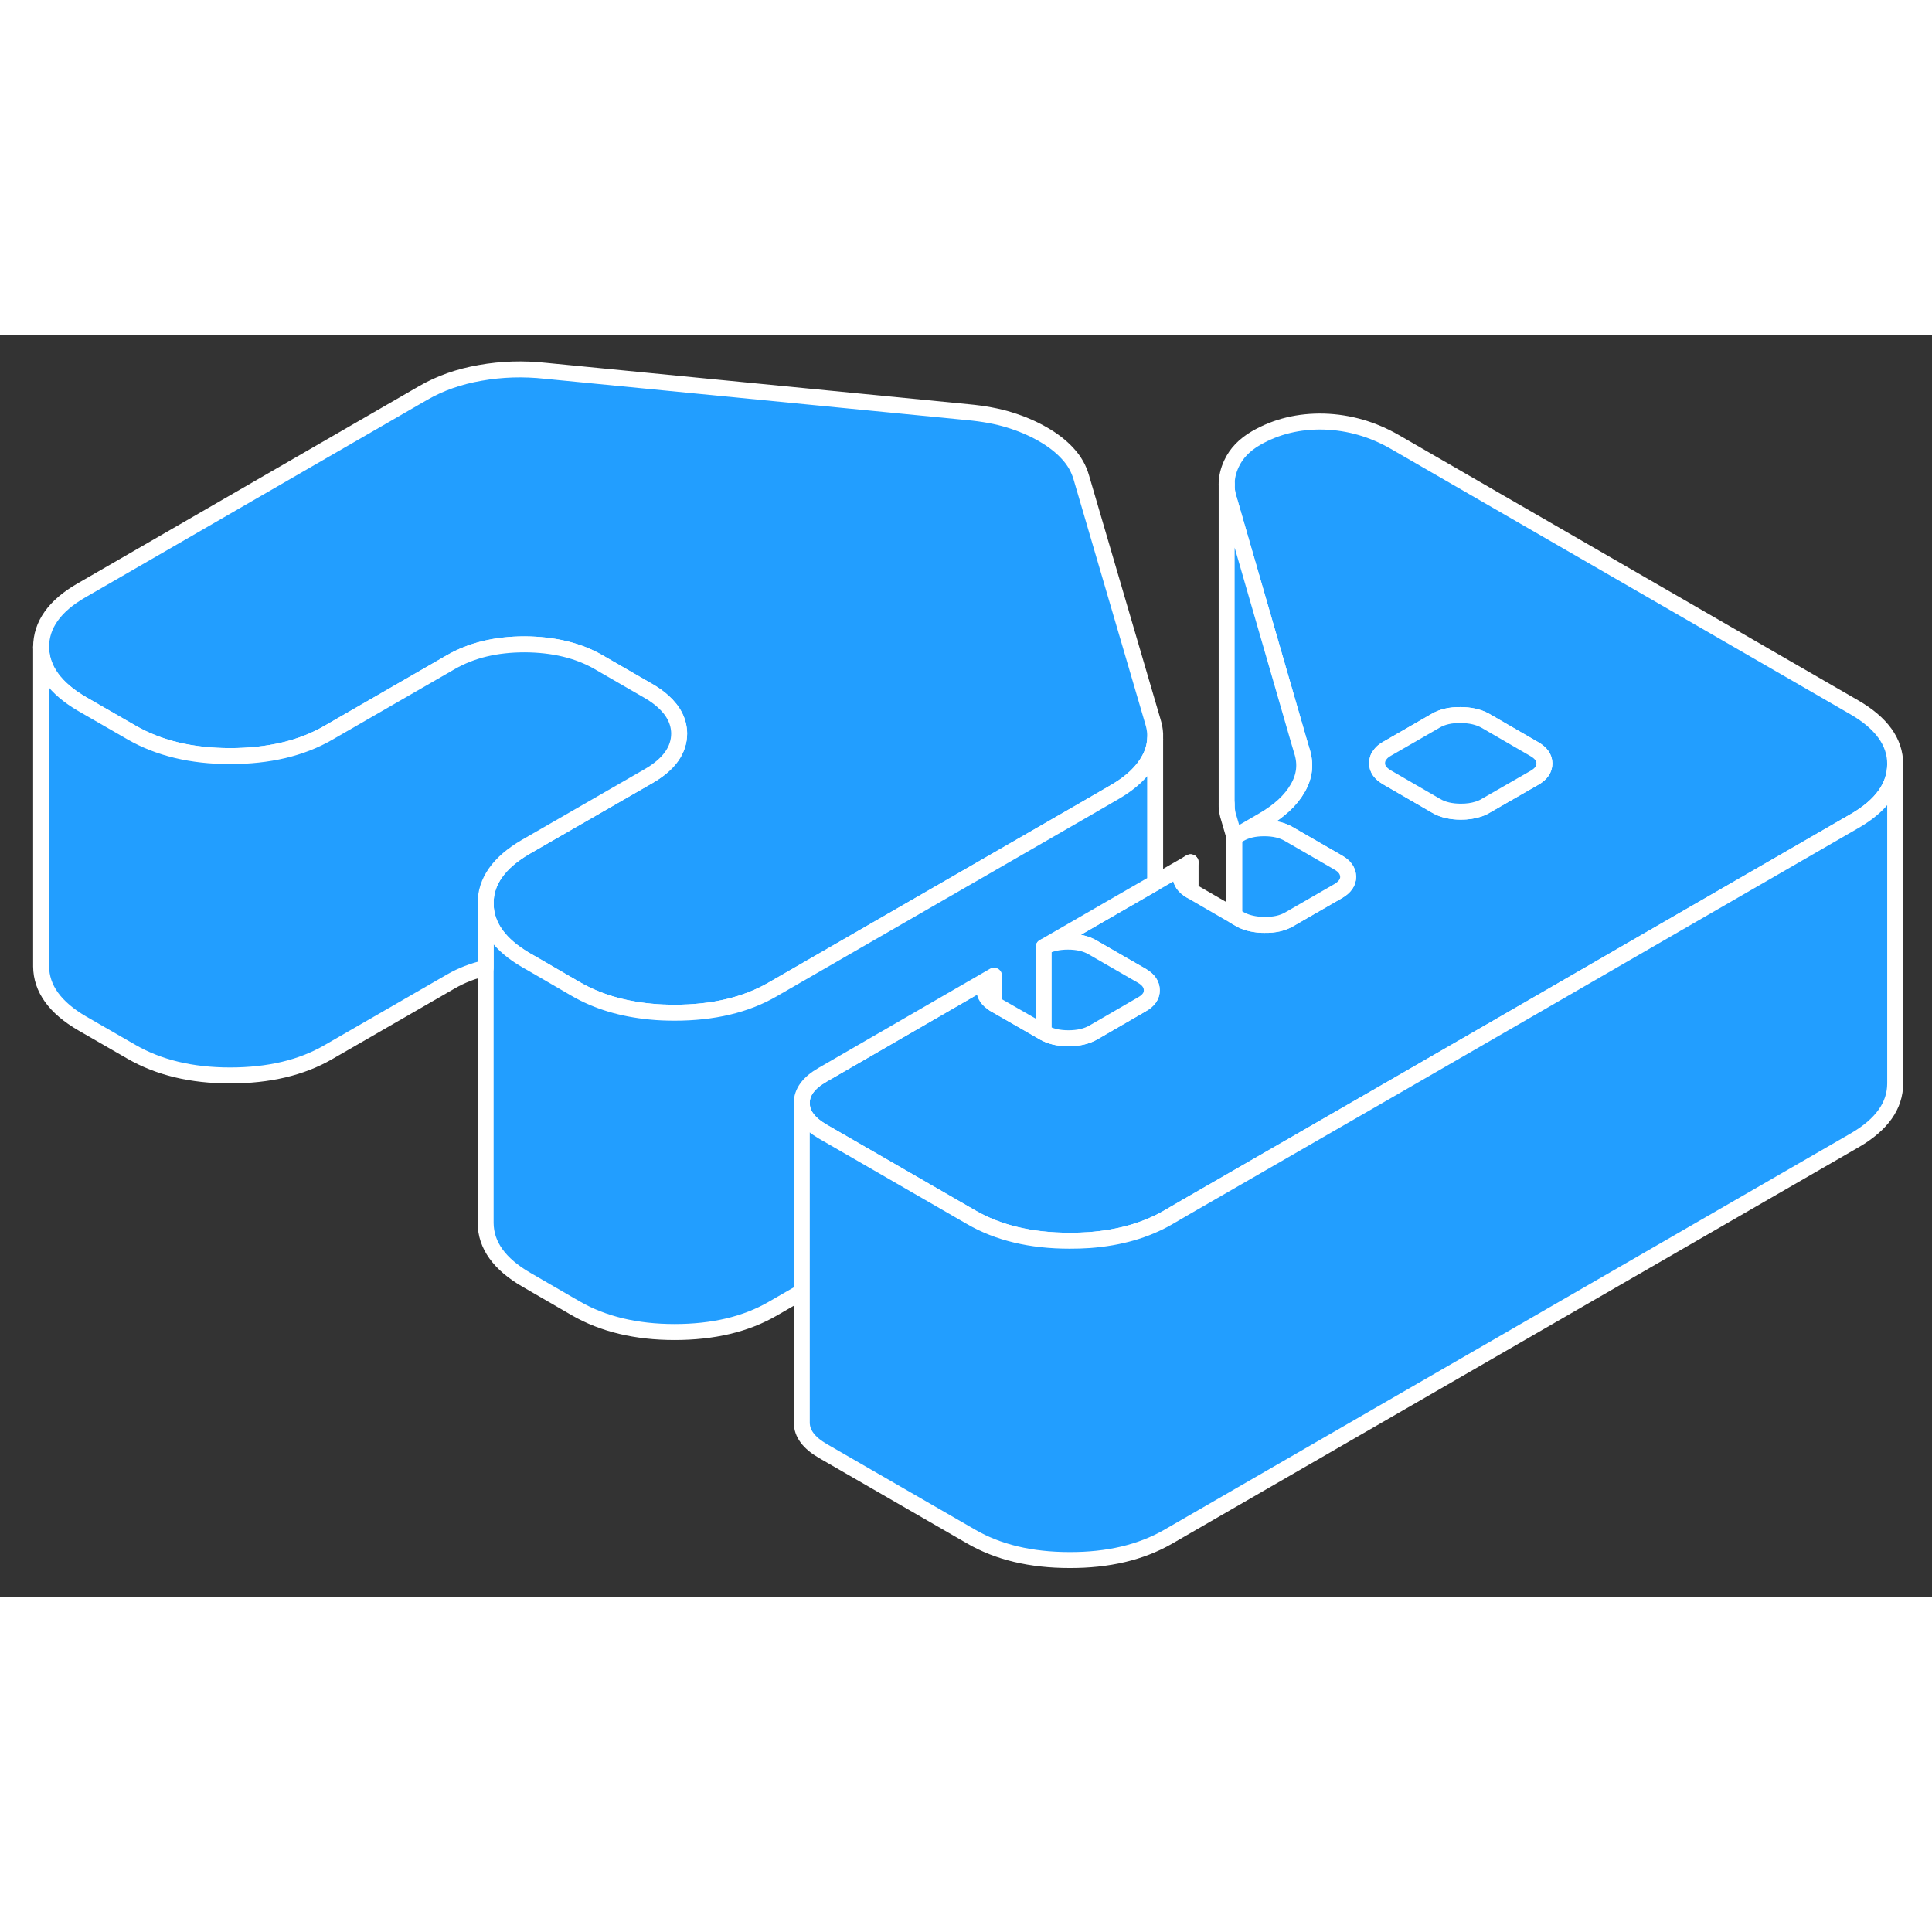 <svg viewBox="0 0 121 79" fill="#229EFF" xmlns="http://www.w3.org/2000/svg" height="48" width="48" stroke-width="1px" stroke-linecap="round" stroke-linejoin="round"><rect x="0" y="0" width="121" height="79" fill="#333333" stroke="none"/><path d="M77.305 31.414L77.635 31.234M61.655 40.994C61.655 41.334 61.855 41.634 62.255 41.874V40.104C61.855 40.344 61.655 40.634 61.655 40.994Z" stroke="white" stroke-linejoin="round"/><path d="M77.305 31.414L77.635 31.234" stroke="white" stroke-linejoin="round"/><path d="M72.345 24.954V25.294C72.325 25.714 72.205 26.134 71.985 26.544C71.575 27.314 70.865 27.994 69.835 28.594L67.955 29.684L48.395 40.964C46.705 41.944 44.655 42.424 42.245 42.424C41.725 42.424 41.225 42.404 40.735 42.354C38.955 42.184 37.395 41.714 36.065 40.944L33.345 39.364L32.975 39.154C31.275 38.174 30.425 36.984 30.415 35.594C30.405 34.204 31.245 33.014 32.935 32.034L40.625 27.604C41.905 26.864 42.535 25.974 42.535 24.934C42.525 24.194 42.195 23.534 41.545 22.944C41.285 22.704 40.965 22.474 40.595 22.264L37.495 20.474C36.215 19.734 34.665 19.364 32.865 19.354C31.065 19.354 29.535 19.724 28.245 20.464L20.565 24.894C18.875 25.874 16.825 26.354 14.405 26.354C11.985 26.354 9.935 25.854 8.235 24.874L5.145 23.094C3.445 22.104 2.585 20.914 2.575 19.524C2.575 18.134 3.415 16.944 5.105 15.974L26.535 3.594C27.565 3.004 28.745 2.584 30.075 2.354C31.415 2.114 32.775 2.074 34.165 2.224L60.615 4.814C61.585 4.904 62.465 5.064 63.235 5.304C64.005 5.544 64.705 5.844 65.325 6.204C65.935 6.554 66.455 6.954 66.865 7.404C67.285 7.854 67.565 8.354 67.725 8.914L72.205 24.194C72.285 24.454 72.335 24.704 72.345 24.954Z" stroke="white" stroke-linejoin="round"/><path d="M116.125 23.294L87.365 6.684C85.975 5.884 84.495 5.454 82.925 5.404C81.365 5.364 79.935 5.704 78.655 6.444C77.935 6.864 77.425 7.394 77.125 8.044C76.925 8.474 76.825 8.904 76.825 9.344C76.825 9.574 76.845 9.814 76.905 10.044L81.375 25.494L81.535 26.034C81.795 26.834 81.715 27.614 81.275 28.364C80.845 29.124 80.115 29.794 79.095 30.384L77.635 31.234C78.045 30.994 78.555 30.874 79.175 30.874C79.795 30.874 80.305 30.994 80.715 31.234L83.815 33.024C84.225 33.254 84.425 33.554 84.435 33.914C84.435 34.264 84.225 34.564 83.815 34.804L80.745 36.574C80.335 36.814 79.825 36.934 79.205 36.924C79.095 36.924 78.995 36.924 78.895 36.914C78.415 36.874 78.005 36.764 77.665 36.574L77.305 36.364L74.575 34.784C74.575 34.784 74.565 34.784 74.565 34.774C74.155 34.534 73.955 34.244 73.945 33.894C73.945 33.534 74.155 33.244 74.565 33.004L72.345 34.284L69.745 35.784L65.365 38.314C65.775 38.094 66.275 37.974 66.885 37.974C67.495 37.974 68.015 38.094 68.425 38.334L70.905 39.764L71.515 40.114C71.925 40.354 72.135 40.654 72.135 41.014C72.145 41.364 71.935 41.664 71.525 41.894L68.455 43.674C68.045 43.904 67.535 44.024 66.915 44.024C66.295 44.024 65.785 43.904 65.375 43.664H65.365L62.275 41.884C62.265 41.884 62.255 41.874 62.255 41.874C61.855 41.634 61.655 41.334 61.655 40.994C61.655 40.634 61.855 40.344 62.255 40.104L51.515 46.314C50.645 46.814 50.205 47.404 50.215 48.094C50.215 48.774 50.655 49.364 51.535 49.874L59.575 54.514L60.805 55.224C62.505 56.214 64.565 56.704 66.985 56.704C67.415 56.704 67.835 56.694 68.235 56.664C70.115 56.524 71.755 56.054 73.145 55.254L74.295 54.584L80.385 51.074L86.595 47.494L92.675 43.984L104.995 36.864L116.165 30.414C117.855 29.434 118.695 28.244 118.695 26.854C118.695 25.464 117.825 24.274 116.125 23.294ZM96.115 27.704L93.035 29.474C92.885 29.564 92.725 29.634 92.555 29.684C92.245 29.784 91.895 29.834 91.495 29.834C90.885 29.834 90.365 29.714 89.955 29.474L86.865 27.684C86.455 27.444 86.245 27.154 86.245 26.794C86.245 26.584 86.315 26.394 86.465 26.224C86.555 26.104 86.685 26.004 86.855 25.904L89.925 24.134C90.335 23.894 90.855 23.774 91.465 23.784C92.085 23.784 92.595 23.904 93.015 24.134L96.105 25.924C96.515 26.164 96.725 26.454 96.725 26.814C96.725 27.174 96.525 27.464 96.115 27.704Z" stroke="white" stroke-linejoin="round"/><path d="M72.345 25.294V34.284L69.745 35.784L65.365 38.314V43.654L62.275 41.884L62.255 41.874V40.104L51.515 46.314C50.645 46.814 50.205 47.404 50.215 48.094V59.914L48.395 60.964C46.705 61.944 44.655 62.424 42.245 62.424C39.835 62.424 37.765 61.924 36.065 60.944L32.975 59.154C31.275 58.174 30.425 56.984 30.415 55.594V35.594C30.425 36.984 31.275 38.174 32.975 39.154L33.345 39.364L36.065 40.944C37.395 41.714 38.955 42.184 40.735 42.354C41.225 42.404 41.725 42.424 42.245 42.424C44.655 42.424 46.705 41.944 48.395 40.964L67.955 29.684L69.835 28.594C70.865 27.994 71.575 27.314 71.985 26.544C72.205 26.134 72.325 25.714 72.345 25.294Z" stroke="white" stroke-linejoin="round"/><path d="M96.725 26.814C96.725 27.174 96.525 27.464 96.115 27.704L93.035 29.474C92.885 29.564 92.725 29.634 92.555 29.684C92.245 29.784 91.895 29.834 91.495 29.834C90.885 29.834 90.365 29.714 89.955 29.474L86.865 27.684C86.455 27.444 86.245 27.154 86.245 26.794C86.245 26.584 86.315 26.394 86.465 26.224C86.555 26.104 86.685 26.004 86.855 25.904L89.925 24.134C90.335 23.894 90.855 23.774 91.465 23.784C92.085 23.784 92.595 23.904 93.015 24.134L96.105 25.924C96.515 26.164 96.725 26.454 96.725 26.814Z" stroke="white" stroke-linejoin="round"/><path d="M81.275 28.364C80.845 29.124 80.115 29.794 79.095 30.384L77.635 31.234L77.305 31.414L76.905 30.044C76.845 29.814 76.825 29.574 76.825 29.344V9.344C76.825 9.574 76.845 9.814 76.905 10.044L81.375 25.494L81.535 26.034C81.795 26.834 81.715 27.614 81.275 28.364Z" stroke="white" stroke-linejoin="round"/><path d="M76.825 29.534V29.344" stroke="white" stroke-linejoin="round"/><path d="M76.825 9.344V9.214" stroke="white" stroke-linejoin="round"/><path d="M118.695 26.854V46.854C118.695 48.244 117.855 49.434 116.165 50.414L73.145 75.254C71.455 76.224 69.395 76.714 66.985 76.704C64.565 76.704 62.505 76.214 60.805 75.224L51.535 69.874C50.655 69.364 50.215 68.774 50.215 68.094V48.094C50.215 48.774 50.655 49.364 51.535 49.874L59.575 54.514L60.805 55.224C62.505 56.214 64.565 56.704 66.985 56.704C67.415 56.704 67.835 56.694 68.235 56.664C70.115 56.524 71.755 56.054 73.145 55.254L74.295 54.584L80.385 51.074L86.595 47.494L92.675 43.984L104.995 36.864L116.165 30.414C117.855 29.434 118.695 28.244 118.695 26.854Z" stroke="white" stroke-linejoin="round"/><path d="M42.535 24.934C42.535 25.974 41.905 26.864 40.625 27.604L32.935 32.034C31.245 33.014 30.405 34.204 30.415 35.594V39.624C29.625 39.804 28.905 40.084 28.245 40.464L20.565 44.894C18.875 45.874 16.825 46.354 14.405 46.354C11.985 46.354 9.935 45.854 8.235 44.874L5.145 43.094C3.445 42.104 2.585 40.914 2.575 39.524V19.524C2.585 20.914 3.445 22.104 5.145 23.094L8.235 24.874C9.935 25.854 11.995 26.354 14.405 26.354C16.815 26.354 18.875 25.874 20.565 24.894L28.245 20.464C29.535 19.724 31.065 19.354 32.865 19.354C34.665 19.364 36.215 19.734 37.495 20.474L40.595 22.264C40.965 22.474 41.285 22.704 41.545 22.944C42.195 23.534 42.525 24.194 42.535 24.934Z" stroke="white" stroke-linejoin="round"/><path d="M72.135 41.014C72.145 41.364 71.935 41.664 71.525 41.894L68.455 43.674C68.045 43.904 67.535 44.024 66.915 44.024C66.295 44.024 65.785 43.904 65.375 43.664H65.365V38.314C65.775 38.094 66.275 37.974 66.885 37.974C67.495 37.974 68.015 38.094 68.425 38.334L70.905 39.764L71.515 40.114C71.925 40.354 72.135 40.654 72.135 41.014Z" stroke="white" stroke-linejoin="round"/><path d="M84.435 33.914C84.435 34.264 84.225 34.564 83.815 34.804L80.745 36.574C80.335 36.814 79.825 36.934 79.205 36.924C79.095 36.924 78.995 36.924 78.895 36.914C78.415 36.874 78.005 36.764 77.665 36.574L77.305 36.364V31.424L77.635 31.234C78.045 30.994 78.555 30.874 79.175 30.874C79.795 30.874 80.305 30.994 80.715 31.234L83.815 33.024C84.225 33.254 84.425 33.554 84.435 33.914Z" stroke="white" stroke-linejoin="round"/><path d="M77.305 31.424V31.414" stroke="white" stroke-linejoin="round"/><path d="M74.565 33.004V34.774C74.155 34.534 73.955 34.244 73.945 33.894C73.945 33.534 74.155 33.244 74.565 33.004Z" stroke="white" stroke-linejoin="round"/></svg>